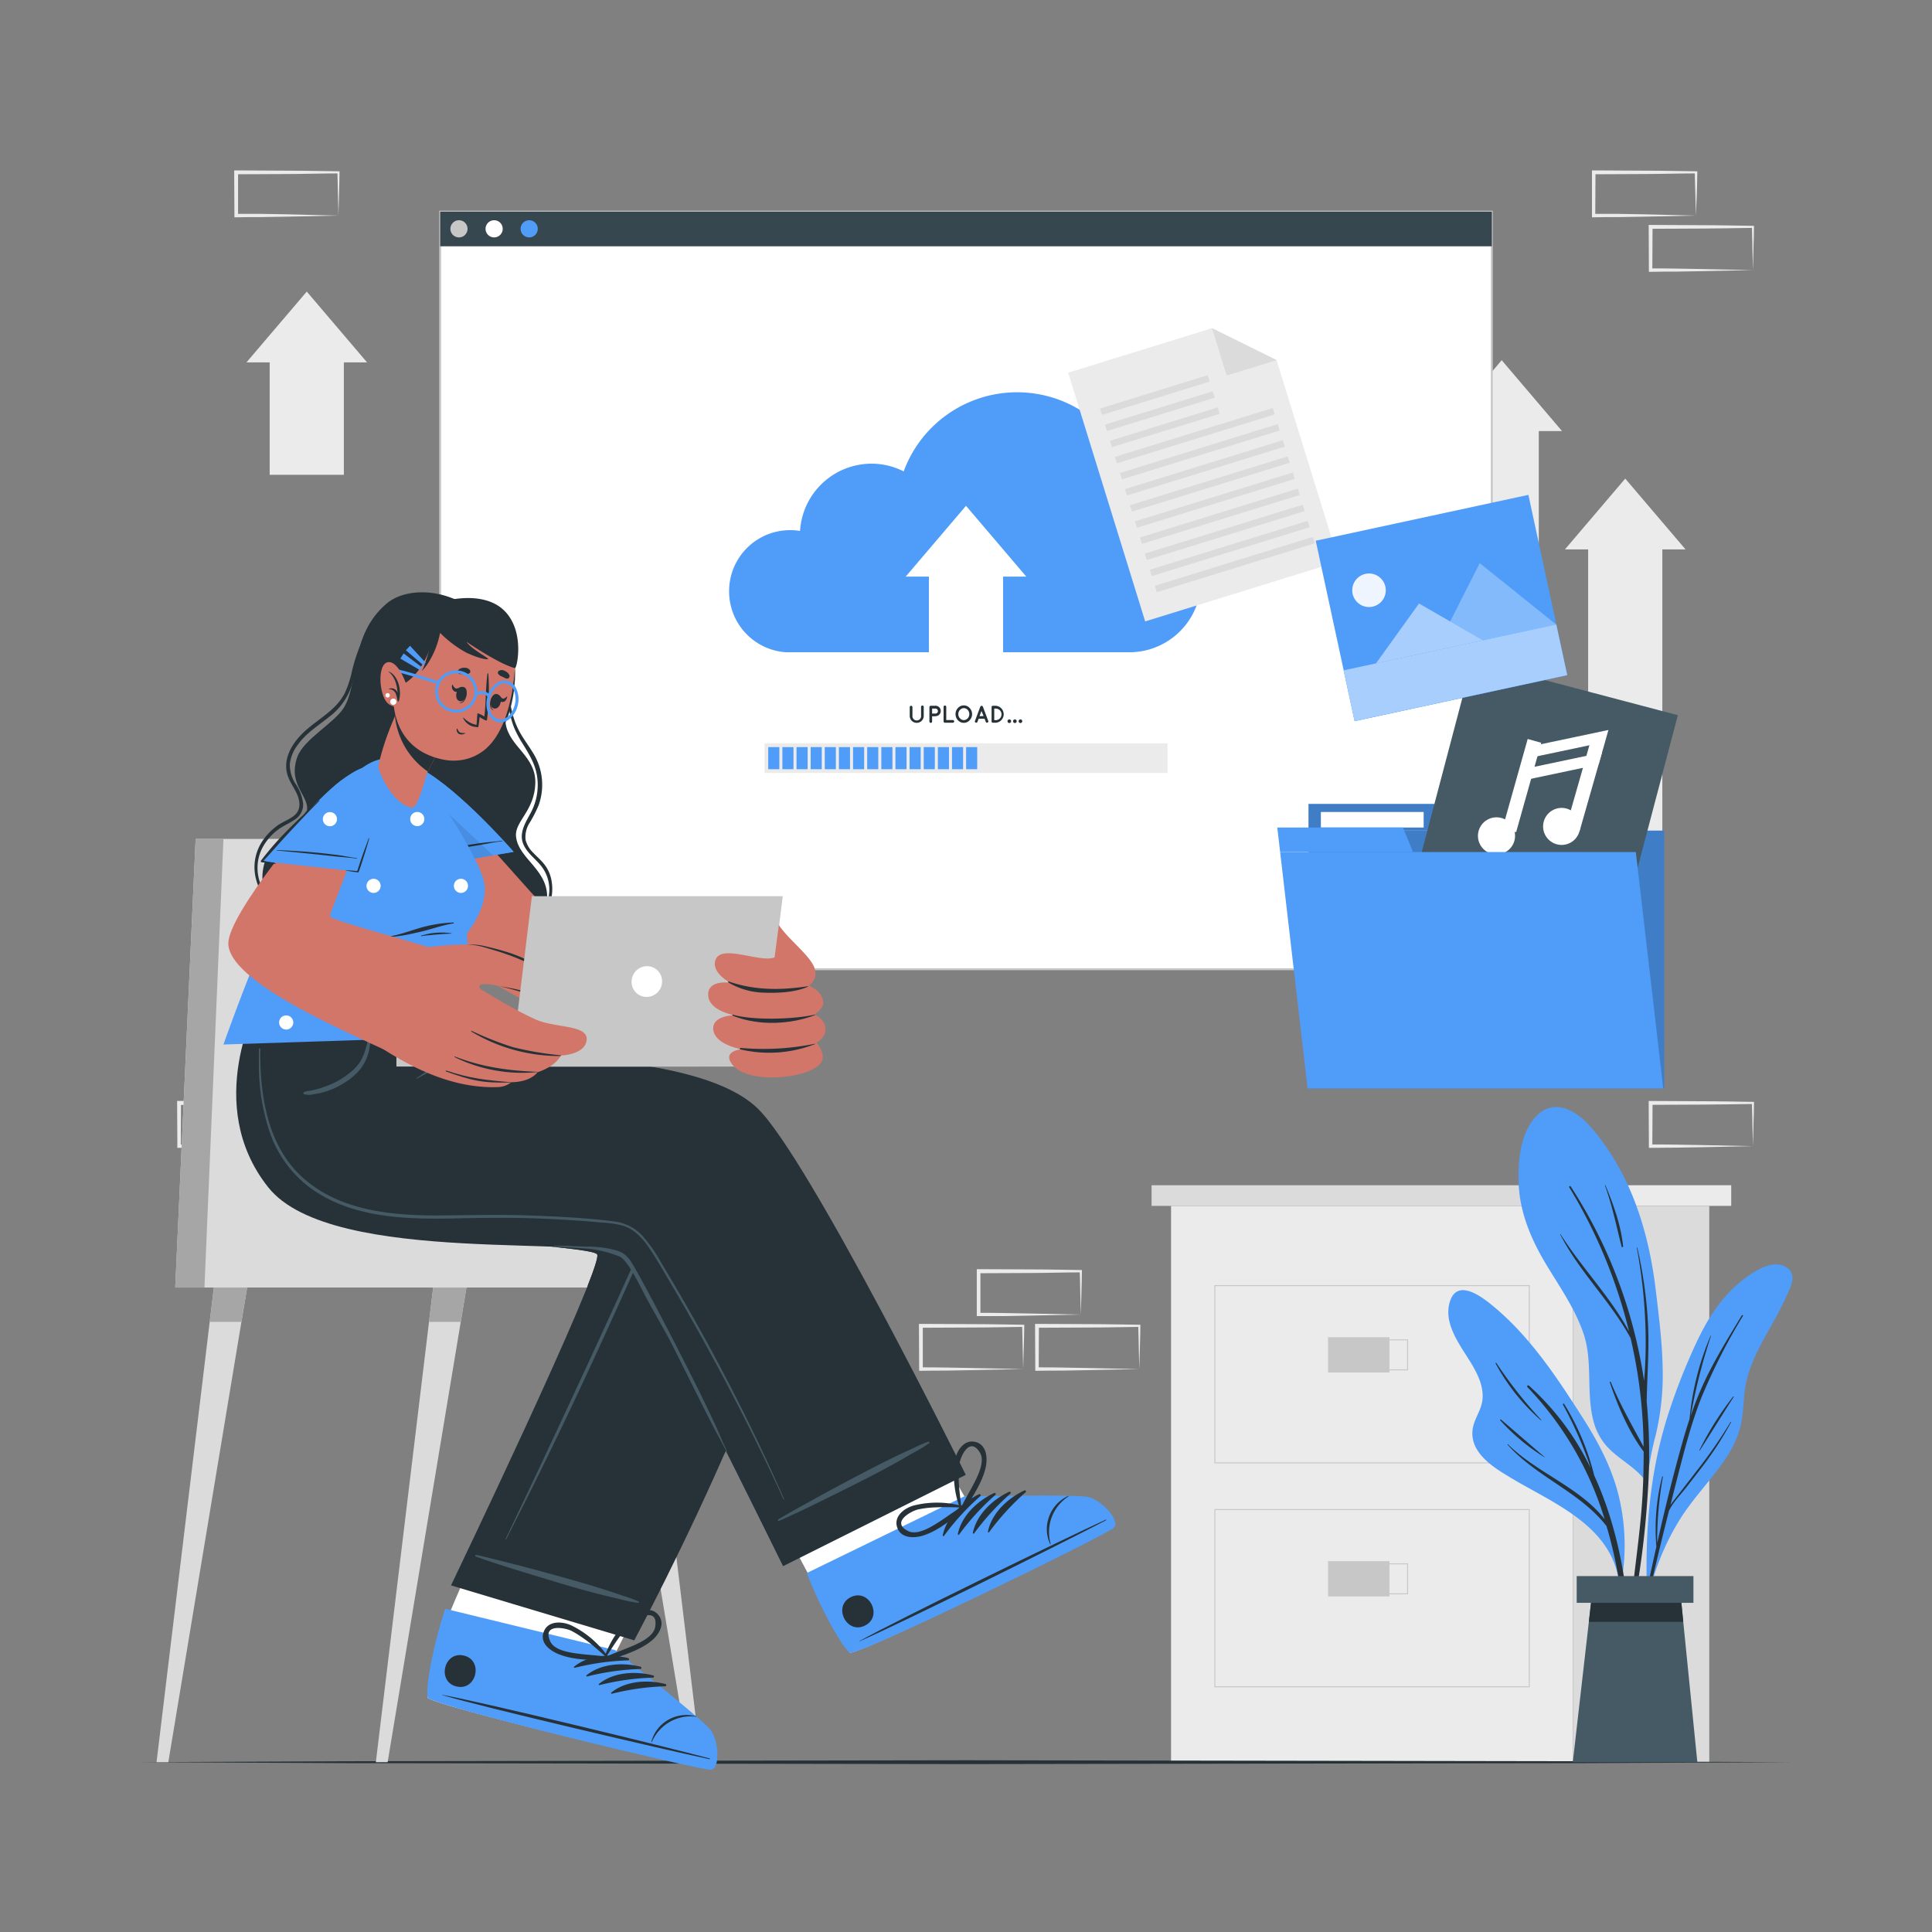 <svg xmlns="http://www.w3.org/2000/svg" viewBox="0 0 500 500"><rect x="0" y="0" width="500" height="500" fill="#808080" stroke="none"/><g id="freepik--background-complete--inject-565"><rect x="411.01" y="138.82" width="19.2" height="79.88" style="fill:#ebebeb"></rect><polygon points="405 142.19 436.22 142.19 420.61 123.86 405 142.19" style="fill:#ebebeb"></polygon><rect x="69.79" y="90.42" width="19.2" height="32.46" style="fill:#ebebeb"></rect><polygon points="63.78 93.79 95 93.79 79.39 75.46 63.78 93.79" style="fill:#ebebeb"></polygon><rect x="379.04" y="108.18" width="19.2" height="32.46" style="fill:#ebebeb"></rect><polygon points="373.03 111.56 404.25 111.56 388.64 93.22 373.03 111.56" style="fill:#ebebeb"></polygon><path d="M87.59,282.51l-13.12.28-6.66.11c-2.23.05-4.47,0-6.7.06h-.44v-.45l-.06-11.19v-.5h.5l13.24.07c4.42,0,8.83.11,13.24.16h.28v.27c0,1.9-.09,3.79-.13,5.66Zm0,0-.14-5.65c0-1.86-.11-3.71-.13-5.54l.27.28c-4.41,0-8.82.15-13.24.16l-13.24.06.5-.5,0,11.19-.45-.44c2.18,0,4.36,0,6.55.05l6.58.11Z" style="fill:#ebebeb"></path><path d="M72.82,296.62l-13.12.28L53,297c-2.23.05-4.47,0-6.7.06H45.9v-.45l-.06-11.19v-.5h.5l13.24.07c4.41,0,8.83.11,13.24.16h.28v.27c0,1.9-.08,3.79-.13,5.66Zm0,0L72.68,291c-.05-1.86-.11-3.71-.13-5.54l.27.28c-4.41.05-8.83.15-13.24.16l-13.24.06.5-.5-.05,11.19-.45-.44c2.18,0,4.36,0,6.55.05l6.58.11Z" style="fill:#ebebeb"></path><path d="M453.66,296.62l-13.13.28-6.66.11c-2.22.05-4.46,0-6.69.06h-.45v-.45l-.05-11.19v-.5h.5l13.24.07c4.41,0,8.83.11,13.24.16h.27v.27c0,1.9-.08,3.79-.13,5.66Zm0,0-.14-5.65c0-1.86-.12-3.71-.13-5.54l.27.28c-4.41.05-8.83.15-13.24.16l-13.24.06.5-.5-.06,11.19-.44-.44c2.18,0,4.36,0,6.54.05l6.58.11Z" style="fill:#ebebeb"></path><path d="M438.89,55.79l-13.13.28-6.66.11c-2.22,0-4.46,0-6.69.06H412v-.45l0-11.19v-.5h.51l13.24.07c4.41,0,8.82.11,13.24.16h.27v.27c0,1.9-.09,3.79-.13,5.66Zm0,0-.14-5.65c-.05-1.86-.12-3.71-.14-5.54l.28.28c-4.42,0-8.83.15-13.24.16l-13.24.06.5-.5-.06,11.19-.44-.44c2.18,0,4.35,0,6.54,0l6.58.11Z" style="fill:#ebebeb"></path><path d="M453.66,69.9l-13.13.28-6.66.11c-2.22,0-4.46,0-6.69.06h-.45V69.9l-.05-11.19v-.5h.5l13.24.07c4.41,0,8.83.11,13.24.16h.27v.27c0,1.9-.08,3.79-.13,5.66Zm0,0-.14-5.65c0-1.86-.12-3.71-.13-5.54l.27.27c-4.41.06-8.83.16-13.24.17l-13.24.06.5-.5-.06,11.19-.44-.44c2.18,0,4.36,0,6.54.05l6.58.11Z" style="fill:#ebebeb"></path><path d="M279.72,340.2l-13.13.28-6.66.12c-2.23,0-4.46,0-6.7,0h-.44v-.45l0-11.18v-.51h.5l13.24.06c4.42,0,8.83.11,13.25.16H280V329c0,1.89-.09,3.78-.13,5.65Zm0,0-.15-5.65c0-1.86-.11-3.7-.13-5.53l.28.27c-4.42,0-8.83.16-13.25.16l-13.24.06.5-.49,0,11.18-.45-.44c2.19,0,4.36,0,6.55.05l6.58.12Z" style="fill:#ebebeb"></path><path d="M294.85,354.31l-13.12.28-6.66.12c-2.23,0-4.47,0-6.7.05h-.44v-.45l-.06-11.19v-.5h.5l13.24.06c4.41,0,8.83.11,13.24.16h.28v.26c0,1.9-.08,3.79-.13,5.66Zm0,0-.14-5.65c0-1.86-.11-3.7-.13-5.54l.27.28c-4.41.05-8.83.16-13.24.16l-13.24.06.5-.5-.05,11.19-.45-.44c2.18,0,4.36,0,6.55.05l6.58.12Z" style="fill:#ebebeb"></path><path d="M264.8,354.31l-13.12.28-6.66.12c-2.23,0-4.46,0-6.7.05h-.44v-.45l-.06-11.19v-.5h.5l13.24.06c4.42,0,8.83.11,13.24.16h.28v.26c0,1.9-.09,3.79-.13,5.66Zm0,0-.14-5.65c0-1.86-.11-3.7-.13-5.54l.27.28c-4.41.05-8.82.16-13.24.16l-13.24.06.5-.5,0,11.19-.45-.44c2.19,0,4.36,0,6.55.05l6.58.12Z" style="fill:#ebebeb"></path><path d="M87.59,55.79l-13.12.28-6.66.11c-2.23,0-4.47,0-6.7.06h-.44v-.45L60.61,44.6v-.5h.5l13.24.07c4.42,0,8.83.11,13.24.16h.28v.27c0,1.9-.09,3.79-.13,5.66Zm0,0-.14-5.65c0-1.86-.11-3.71-.13-5.54l.27.28c-4.41,0-8.82.15-13.24.16l-13.24.06.5-.5,0,11.19-.45-.44c2.18,0,4.36,0,6.55,0l6.58.11Z" style="fill:#ebebeb"></path><rect x="303.07" y="312.09" width="104.03" height="143.97" style="fill:#ebebeb"></rect><rect x="298.03" y="306.74" width="114.11" height="5.34" style="fill:#dbdbdb"></rect><rect x="412.15" y="306.74" width="35.89" height="5.34" style="fill:#ebebeb"></rect><rect x="407.11" y="312.09" width="35.25" height="143.97" style="fill:#dbdbdb"></rect><path d="M395.9,378.71H314.28V332.59H395.9Zm-81.37-.25h81.12V332.84H314.53Z" style="fill:#c7c7c7"></path><rect x="343.7" y="346.07" width="15.89" height="9.13" style="fill:#c7c7c7"></rect><path d="M364.41,354.64H348.27v-8h16.14Zm-15.89-.25h15.64v-7.51H348.52Z" style="fill:#c7c7c7"></path><path d="M395.9,436.67H314.28V390.55H395.9Zm-81.37-.25h81.12V390.8H314.53Z" style="fill:#c7c7c7"></path><rect x="343.7" y="404.03" width="15.89" height="9.13" style="fill:#c7c7c7"></rect><path d="M364.41,412.6H348.27v-8h16.14Zm-15.89-.25h15.64v-7.51H348.52Z" style="fill:#c7c7c7"></path></g><g id="freepik--Floor--inject-565"><polygon points="36.11 456.05 89.58 455.81 143.06 455.72 250 455.55 356.94 455.72 410.42 455.81 463.89 456.05 410.42 456.3 356.94 456.38 250 456.55 143.06 456.38 89.58 456.3 36.11 456.05" style="fill:#263238"></polygon></g><g id="freepik--Window--inject-565"><rect x="113.92" y="54.78" width="272.17" height="196.05" style="fill:#fff"></rect><path d="M386.33,251.09H113.67V54.53H386.33Zm-272.16-.5H385.83V55H114.17Z" style="fill:#c7c7c7"></path><rect x="113.92" y="54.78" width="272.17" height="8.96" style="fill:#37474f"></rect><path d="M121,59.26A2.22,2.22,0,1,1,118.81,57,2.21,2.21,0,0,1,121,59.26Z" style="fill:#c7c7c7"></path><path d="M130.1,59.26A2.22,2.22,0,1,1,127.88,57,2.21,2.21,0,0,1,130.1,59.26Z" style="fill:#fff"></path><path d="M139.17,59.26A2.22,2.22,0,1,1,137,57,2.21,2.21,0,0,1,139.17,59.26Z" style="fill:#4F9CF9"></path><path d="M188.69,153.05a15.79,15.79,0,0,0,14.62,15.75v0h89.44a18.57,18.57,0,0,0,1.74-37A31.28,31.28,0,0,0,233.87,122a18.31,18.31,0,0,0-8.29-2,18.56,18.56,0,0,0-18.53,17.41,15.46,15.46,0,0,0-2.57-.21A15.79,15.79,0,0,0,188.69,153.05Z" style="fill:#4F9CF9"></path><rect x="240.4" y="145.86" width="19.2" height="22.98" style="fill:#fff"></rect><polygon points="234.39 149.23 265.61 149.23 250 130.9 234.39 149.23" style="fill:#fff"></polygon><rect x="197.85" y="192.37" width="104.3" height="7.68" style="fill:#ebebeb"></rect><rect x="198.82" y="193.35" width="2.87" height="5.72" style="fill:#4F9CF9"></rect><rect x="202.48" y="193.35" width="2.87" height="5.72" style="fill:#4F9CF9"></rect><rect x="206.14" y="193.35" width="2.87" height="5.72" style="fill:#4F9CF9"></rect><rect x="209.8" y="193.35" width="2.87" height="5.72" style="fill:#4F9CF9"></rect><rect x="213.45" y="193.35" width="2.87" height="5.72" style="fill:#4F9CF9"></rect><rect x="217.11" y="193.35" width="2.87" height="5.72" style="fill:#4F9CF9"></rect><rect x="220.77" y="193.35" width="2.87" height="5.72" style="fill:#4F9CF9"></rect><rect x="224.43" y="193.35" width="2.87" height="5.72" style="fill:#4F9CF9"></rect><rect x="228.09" y="193.35" width="2.87" height="5.72" style="fill:#4F9CF9"></rect><rect x="231.74" y="193.35" width="2.87" height="5.72" style="fill:#4F9CF9"></rect><rect x="235.4" y="193.35" width="2.87" height="5.72" style="fill:#4F9CF9"></rect><rect x="239.06" y="193.35" width="2.87" height="5.72" style="fill:#4F9CF9"></rect><rect x="242.72" y="193.35" width="2.87" height="5.72" style="fill:#4F9CF9"></rect><rect x="246.38" y="193.35" width="2.87" height="5.72" style="fill:#4F9CF9"></rect><rect x="250.03" y="193.35" width="2.87" height="5.72" style="fill:#4F9CF9"></rect><path d="M237.25,187.07a1.8,1.8,0,0,1-1.81-1.81V183a.34.34,0,0,1,.34-.35.36.36,0,0,1,.36.35v2.23a1.12,1.12,0,1,0,2.23,0V183a.35.35,0,1,1,.69,0v2.23A1.8,1.8,0,0,1,237.25,187.07Z" style="fill:#263238"></path><path d="M242,185.37h-.77v1.36a.35.35,0,0,1-.7,0V183a.35.35,0,0,1,.35-.35H242a1.35,1.35,0,1,1,0,2.69Zm-.77-.7H242a.65.65,0,1,0,0-1.29h-.77Z" style="fill:#263238"></path><path d="M244.2,186.73V183a.35.35,0,1,1,.69,0v3.35h1.7a.35.35,0,0,1,.35.35.35.35,0,0,1-.35.34h-2.05A.34.34,0,0,1,244.2,186.73Z" style="fill:#263238"></path><path d="M250.94,183.23a2.28,2.28,0,0,1,.64,1.58,2.31,2.31,0,0,1-.64,1.59,2,2,0,0,1-1.5.67,2.09,2.09,0,0,1-1.53-.67,2.29,2.29,0,0,1-.62-1.59,2.26,2.26,0,0,1,.62-1.58,2.05,2.05,0,0,1,1.53-.67A2,2,0,0,1,250.94,183.23Zm-.08,1.58a1.64,1.64,0,0,0-.42-1.09,1.35,1.35,0,0,0-1-.45,1.33,1.33,0,0,0-1,.45,1.55,1.55,0,0,0-.43,1.09,1.52,1.52,0,0,0,.43,1.09,1.34,1.34,0,0,0,1,.46,1.36,1.36,0,0,0,1-.46A1.6,1.6,0,0,0,250.86,184.81Z" style="fill:#263238"></path><path d="M254.8,186h-1.52l-.31.81a.35.35,0,0,1-.32.22l-.12,0a.35.35,0,0,1-.21-.45l1.38-3.69a.35.35,0,0,1,.34-.22.34.34,0,0,1,.33.22l1.39,3.69a.36.36,0,0,1-.21.45l-.12,0a.33.33,0,0,1-.32-.22Zm-.25-.69L254,184l-.51,1.35Z" style="fill:#263238"></path><path d="M256.62,186.73V183a.34.34,0,0,1,.34-.35h.74a2.2,2.2,0,0,1,0,4.39H257A.34.34,0,0,1,256.62,186.73Zm.69-.35h.39a1.5,1.5,0,0,0,1.49-1.51,1.49,1.49,0,0,0-1.49-1.49h-.39Z" style="fill:#263238"></path><path d="M261.2,186.18a.47.47,0,1,1-.46.47A.47.47,0,0,1,261.2,186.18Z" style="fill:#263238"></path><path d="M262.65,186.18a.47.47,0,1,1,0,.94.47.47,0,1,1,0-.94Z" style="fill:#263238"></path><path d="M264.09,186.18a.47.47,0,1,1,0,.94.47.47,0,0,1,0-.94Z" style="fill:#263238"></path></g><g id="freepik--Files--inject-565"><rect x="338.64" y="214.96" width="92.05" height="66.73" style="fill:#4F9CF9"></rect><polygon points="371.17 208.05 338.64 208.05 338.64 214.96 373.03 214.96 371.17 208.05" style="fill:#4F9CF9"></polygon><g style="opacity:0.2"><rect x="338.64" y="214.96" width="92.05" height="66.73"></rect><polygon points="371.17 208.05 338.64 208.05 338.64 214.96 373.03 214.96 371.17 208.05"></polygon></g><rect x="341.84" y="210.14" width="26.6" height="4.02" style="fill:#fff"></rect><rect x="373.08" y="177.19" width="55.07" height="55.07" transform="translate(700.68 -130.49) rotate(104.77)" style="fill:#455a64"></rect><path d="M391.91,217.64a4.8,4.8,0,1,1-3.29-5.93A4.79,4.79,0,0,1,391.91,217.64Z" style="fill:#fff"></path><rect x="391.65" y="193.44" width="3.66" height="24.1" transform="matrix(0.96, 0.27, -0.27, 0.96, 71.61, -100.2)" style="fill:#fff"></rect><path d="M408.75,215.19a4.79,4.79,0,1,1-3.29-5.92A4.8,4.8,0,0,1,408.75,215.19Z" style="fill:#fff"></path><rect x="408.48" y="191" width="3.66" height="24.1" transform="translate(71.57 -104.9) rotate(15.94)" style="fill:#fff"></rect><polygon points="415.38 192.02 394.14 196.5 395.03 193.4 416.26 188.92 415.38 192.02" style="fill:#fff"></polygon><polygon points="413.71 197.86 392.48 202.34 393.36 199.24 414.59 194.76 413.71 197.86" style="fill:#fff"></polygon><polygon points="430.45 281.69 338.4 281.69 331.3 220.5 423.35 220.5 430.45 281.69" style="fill:#4F9CF9"></polygon><polygon points="363.09 214.16 330.56 214.16 331.3 220.5 365.69 220.5 363.09 214.16" style="fill:#4F9CF9"></polygon><polygon points="346.5 145.3 296.37 160.82 276.44 96.46 313.67 84.93 330.38 93.2 346.5 145.3" style="fill:#ebebeb"></polygon><polygon points="313.67 84.93 330.38 93.2 317.46 97.19 313.67 84.93" style="fill:#dbdbdb"></polygon><rect x="284.28" y="101.39" width="29.18" height="1.73" transform="translate(614.61 111.54) rotate(162.8)" style="fill:#dbdbdb"></rect><rect x="285.57" y="105.56" width="29.18" height="1.73" transform="translate(618.37 119.31) rotate(162.8)" style="fill:#dbdbdb"></rect><rect x="286.86" y="109.73" width="29.18" height="1.73" transform="translate(622.13 127.09) rotate(162.8)" style="fill:#dbdbdb"></rect><rect x="287.85" y="111.9" width="42.76" height="1.73" transform="translate(637.97 129.02) rotate(162.8)" style="fill:#dbdbdb"></rect><rect x="289.14" y="116.07" width="42.76" height="1.73" transform="translate(641.73 136.79) rotate(162.8)" style="fill:#dbdbdb"></rect><rect x="290.43" y="120.24" width="42.76" height="1.73" transform="translate(645.49 144.57) rotate(162.8)" style="fill:#dbdbdb"></rect><rect x="291.72" y="124.41" width="42.76" height="1.73" transform="translate(649.25 152.34) rotate(162.8)" style="fill:#dbdbdb"></rect><rect x="293.01" y="128.58" width="42.76" height="1.73" transform="translate(653.01 160.12) rotate(162.8)" style="fill:#dbdbdb"></rect><rect x="294.31" y="132.75" width="42.76" height="1.73" transform="translate(656.77 167.89) rotate(162.8)" style="fill:#dbdbdb"></rect><rect x="295.6" y="136.92" width="42.76" height="1.73" transform="translate(660.52 175.66) rotate(162.8)" style="fill:#dbdbdb"></rect><rect x="296.89" y="141.1" width="42.76" height="1.73" transform="translate(664.28 183.44) rotate(162.8)" style="fill:#dbdbdb"></rect><rect x="298.18" y="145.27" width="42.76" height="1.73" transform="translate(668.04 191.21) rotate(162.8)" style="fill:#dbdbdb"></rect><rect x="349.15" y="129.2" width="47.76" height="56.3" transform="translate(448.17 -240.48) rotate(77.82)" style="fill:#4F9CF9"></rect><polygon points="371.47 168.39 402.76 161.64 382.95 145.74 371.47 168.39" style="fill:#4F9CF9"></polygon><g style="opacity:0.3"><polygon points="371.47 168.39 402.76 161.64 382.95 145.74 371.47 168.39" style="fill:#fff"></polygon></g><polygon points="356.07 171.73 383.82 165.74 367.24 156.18 356.07 171.73" style="fill:#4F9CF9"></polygon><g style="opacity:0.5"><polygon points="356.07 171.73 383.82 165.74 367.24 156.18 356.07 171.73" style="fill:#fff"></polygon></g><rect x="348.5" y="167.43" width="56.3" height="13.42" transform="translate(-28.25 83.35) rotate(-12.18)" style="fill:#4F9CF9"></rect><g style="opacity:0.5"><rect x="348.5" y="167.43" width="56.3" height="13.42" transform="translate(-28.25 83.35) rotate(-12.18)" style="fill:#fff"></rect></g><path d="M354.37,157.1a4.34,4.34,0,1,0-4.05-2.61A4.34,4.34,0,0,0,354.37,157.1Z" style="fill:#fff;opacity:0.9"></path></g><g id="freepik--Character--inject-565"><polygon points="156.69 325.34 159.48 342.1 178.41 456.05 181.46 456.05 167.69 342.1 165.66 325.34 156.69 325.34" style="fill:#dbdbdb"></polygon><polygon points="165.66 325.34 156.69 325.34 159.48 342.1 167.69 342.1 165.66 325.34" style="fill:#a6a6a6"></polygon><polygon points="97.27 456.05 100.32 456.05 119.24 342.1 122.03 325.34 113.06 325.34 111.03 342.1 97.27 456.05" style="fill:#dbdbdb"></polygon><polygon points="113.06 325.34 111.03 342.1 119.24 342.1 122.03 325.34 113.06 325.34" style="fill:#a6a6a6"></polygon><polygon points="40.51 456.05 43.56 456.05 62.48 342.1 65.28 325.34 56.3 325.34 54.27 342.1 40.51 456.05" style="fill:#dbdbdb"></polygon><polygon points="54.27 342.1 62.48 342.1 65.28 325.34 56.3 325.34 54.27 342.1" style="fill:#a6a6a6"></polygon><polygon points="45.35 333.21 184 333.21 184 318.6 132.1 318.6 114.65 217.11 50.63 217.11 45.35 333.21" style="fill:#dbdbdb"></polygon><polygon points="45.35 333.21 52.91 333.21 57.83 217.11 50.63 217.11 45.35 333.21" style="fill:#a6a6a6"></polygon><path d="M183.69,457.71c-2.51.24-70.8-16.1-72.95-18.32-.26-.24,1.09-6.45,3.07-14.91l0-.17C115.08,419,135,375.56,135,375.56L179.28,388,159.13,428.2s8.32,6,15.46,11.74c0,0,0,0,0,0,4.41,3.51,8.21,6.66,9,7.69C185.71,450.32,186.19,457.5,183.69,457.71Z" style="fill:#d3766a"></path><path d="M183.68,457.71c-2.5.24-70.79-16.1-72.94-18.31-.26-.26,1.09-6.45,3.07-14.92l0-.16c.45-2,3.52-9.3,7.18-17.65,7.28,2,33.39,9.05,42.88,12l-4.78,9.54s8.33,6,15.47,11.75a0,0,0,0,1,0,0c4.4,3.51,8.21,6.67,9,7.68C185.71,450.33,186.19,457.5,183.68,457.71Z" style="fill:#fff"></path><path d="M183.91,458c-2.58.22-70.92-16.31-73.12-18.58-.84-.86.68-11.65,4.43-23.07l44,10.71s22.49,17.83,24.64,20.59S186.49,457.82,183.91,458Z" style="fill:#4F9CF9"></path><path d="M183.59,455.07C172.2,452,126,440.78,114.5,438.63c-.09,0-.11.05,0,.07C125.7,442,172,452.83,183.55,455.26,183.79,455.31,183.83,455.13,183.59,455.07Z" style="fill:#263238"></path><path d="M180.1,444.17a9.46,9.46,0,0,0-7.53,1.14,9.15,9.15,0,0,0-4,5.49c0,.07.11.1.14,0a10.93,10.93,0,0,1,11.39-6.53A.07.07,0,1,0,180.1,444.17Z" style="fill:#263238"></path><path d="M162.58,429.11c-4.57-1.17-10.28-.84-14,2.23-.15.11,0,.32.18.28a65.37,65.37,0,0,1,13.79-1.92A.3.3,0,0,0,162.58,429.11Z" style="fill:#263238"></path><path d="M165.79,431.35c-4.57-1.17-10.28-.84-14,2.22-.14.12,0,.32.18.29a64.83,64.83,0,0,1,13.8-1.93A.3.3,0,0,0,165.79,431.35Z" style="fill:#263238"></path><path d="M169,433.59c-4.57-1.18-10.28-.84-14,2.22-.15.12,0,.32.18.28a65.37,65.37,0,0,1,13.79-1.92A.29.29,0,0,0,169,433.59Z" style="fill:#263238"></path><path d="M172.2,435.82c-4.57-1.17-10.28-.84-14,2.22-.14.12,0,.33.18.29a64.82,64.82,0,0,1,13.8-1.92A.3.3,0,0,0,172.2,435.82Z" style="fill:#263238"></path><path d="M120.05,428.46c-5.15-1.23-7.07,6.77-1.91,8S125.21,429.69,120.05,428.46Z" style="fill:#263238"></path><path d="M170.49,418.08c-1.85-2.49-5.23-1.31-7.14.34a24.82,24.82,0,0,0-7,10.72c0,.09,0,.15.12.16a.57.57,0,0,0,.73.57c3.81-1.47,8.07-2.57,11.31-5.16C170.4,423.2,172.25,420.43,170.49,418.08Zm-8,8.38c-1.85.77-3.74,1.44-5.57,2.28,1.38-2.09,2.65-4.22,4.23-6.17a28.12,28.12,0,0,1,2.42-2.69c1.37-1.27,6.79-4,6,1.08C169.22,423.77,164.72,425.55,162.51,426.46Z" style="fill:#263238"></path><path d="M144.54,428.08c3.85,1.58,8.24,1.44,12.31,1.78a.57.57,0,0,0,.54-.75c.07,0,.12-.11.06-.19a24.73,24.73,0,0,0-9.72-8.33c-2.3-1-5.88-1.22-7,1.68S142.3,427.16,144.54,428.08Zm-2.13-3.28c-2.16-4.68,3.82-3.57,5.49-2.73A27.12,27.12,0,0,1,151,424c2.06,1.42,3.88,3.12,5.79,4.73-2-.29-4-.4-6-.62C148.4,427.82,143.59,427.38,142.41,424.8Z" style="fill:#263238"></path><path d="M164.14,424.52,116.72,410.3s39.09-81.45,37.85-85.59c-.82-2.77-59.42-3-76.59-18.38C60.2,290.36,74,259,74,259l49.27-.25s-.85,10.28,1,11.88c1.24,1.07,68.6,7,81.5,31.76C217.55,324.88,164.14,424.52,164.14,424.52Z" style="fill:#263238"></path><path d="M154.58,324.7c.21.7-.74,3.63-2.48,8l35.41,43.5c12.63-28.78,24.5-62,18.34-73.81-12.91-24.76-80.26-30.69-81.51-31.76-1.87-1.6-1-11.88-1-11.88L92,258.92l52,63.84C150.27,323.44,154.36,324,154.58,324.7Z" style="fill:#263238"></path><path d="M165.32,414.49a30,30,0,0,0-3.87-1.44c-1.37-.46-2.73-.93-4.11-1.38-2.7-.87-5.42-1.7-8.16-2.47-5.5-1.56-11-3.09-16.56-4.5-2.9-.73-9.09-2.33-9.47-2.27-.19,0-.23.33-.07.39,5.36,1.92,10.81,3.56,16.25,5.22s10.87,3.3,16.38,4.69c1.53.38,3.06.72,4.59,1.09a33.61,33.61,0,0,0,4.88,1C165.33,414.88,165.49,414.58,165.32,414.49Z" style="fill:#455a64"></path><path d="M76.69,268.4c.15-1.65.33-3.29.52-4.93,0-.19.32-.19.3,0-.66,6.67-1.33,13.49-.1,20.13a28.58,28.58,0,0,0,8.8,15.94c9.77,9.12,23.44,11.8,36.17,14,7.3,1.24,14.63,2.19,22,2.92,3.6.35,7.22.64,10.83.86s7.18.26,10.76.46c1.13.06,2.15.58,2,1.88a9.4,9.4,0,0,1-.86,2.26c-.38.87-.77,1.74-1.16,2.61q-2.14,4.88-4.33,9.75-4.5,10-9.13,20-9.18,19.82-19.06,39.3-1.22,2.42-2.45,4.83c0,.1-.21,0-.16-.1q9.44-19.73,18.63-39.57,4.56-9.84,9.09-19.71,2.25-4.93,4.48-9.88l2.22-4.95,1.11-2.47c.3-.69,1.42-2.34.65-3-.51-.43-1.58-.28-2.2-.3l-2.86-.09c-1.81-.06-3.62-.13-5.43-.22q-5.49-.28-11-.76-10.74-.93-21.4-2.67c-12.65-2-26.41-4.33-36.54-12.82a30.46,30.46,0,0,1-9.72-14.17C75.91,281.47,76.1,274.82,76.69,268.4Z" style="fill:#455a64"></path><path d="M287.87,395.28c-1.78,1.79-64.8,32.75-67.87,32.41-.36,0-3.28-5.66-7.15-13.44l-.08-.16c-2.47-4.92-24.89-46.32-24.89-46.32l39.21-19.85,23,40.29s10.26-.67,19.4-.81h0c5.63-.1,10.57-.1,11.84.18C284.71,388.3,289.66,393.52,287.87,395.28Z" style="fill:#d3766a"></path><path d="M287.87,395.28c-1.78,1.78-64.8,32.75-67.88,32.41-.35,0-3.27-5.66-7.14-13.44l-.08-.15-.53-1q-.18-.37-.39-.75l-.59-1.11c-1.71-3.23-4.51-8.47-7.6-14.21l40-20.15,6.49,11.37s10.26-.66,19.4-.82h0c5.63-.1,10.58-.1,11.84.18C284.71,388.3,289.66,393.52,287.87,395.28Z" style="fill:#fff"></path><path d="M288.25,395.39c-1.85,1.82-65,32.67-68.18,32.32-1.19-.12-6.9-9.4-11.29-20.6l40.75-19.84s28.69-.6,32.11.15S290.09,393.58,288.25,395.39Z" style="fill:#4F9CF9"></path><path d="M286.11,393.31c-10.72,4.91-53.48,25.73-63.7,31.4-.08,0-.06.1,0,.06,10.73-4.63,53.32-25.8,63.75-31.29C286.41,393.36,286.33,393.2,286.11,393.31Z" style="fill:#263238"></path><path d="M276.47,387.14a9.43,9.43,0,0,0-5.08,5.68,9.18,9.18,0,0,0,.4,6.81c0,.06.15,0,.12-.07a11,11,0,0,1,4.62-12.29C276.61,387.22,276.55,387.1,276.47,387.14Z" style="fill:#263238"></path><path d="M253.37,386.71c-4.26,2-8.45,5.91-9.39,10.66,0,.19.23.24.32.11a65,65,0,0,1,9.4-10.28A.3.3,0,0,0,253.37,386.71Z" style="fill:#263238"></path><path d="M257.27,386.39c-4.27,2-8.45,5.91-9.39,10.66,0,.19.22.23.32.11a64.51,64.51,0,0,1,9.4-10.28A.3.3,0,0,0,257.27,386.39Z" style="fill:#263238"></path><path d="M261.16,386.07c-4.26,2-8.45,5.91-9.39,10.66,0,.18.23.23.32.11a65,65,0,0,1,9.4-10.28A.3.3,0,0,0,261.16,386.07Z" style="fill:#263238"></path><path d="M265.06,385.75c-4.27,2-8.45,5.9-9.39,10.66,0,.18.22.23.32.1a65.38,65.38,0,0,1,9.4-10.28A.29.29,0,0,0,265.06,385.75Z" style="fill:#263238"></path><path d="M220.2,413.33c-4.75,2.34-1.13,9.72,3.63,7.38S225,411,220.2,413.33Z" style="fill:#263238"></path><path d="M252.43,373.17c-3-.73-4.87,2.32-5.29,4.82a24.85,24.85,0,0,0,1.44,12.72.12.12,0,0,0,.19.05.58.58,0,0,0,.93,0c2-3.56,4.58-7.12,5.43-11.18C255.62,377.17,255.28,373.86,252.43,373.17Zm-.8,11.55c-.94,1.77-2,3.49-2.84,5.3-.27-2.48-.65-4.94-.68-7.45a25.59,25.59,0,0,1,.16-3.61c.23-1.85,2.66-7.43,5.34-3C255.08,378.37,252.75,382.6,251.63,384.72Z" style="fill:#263238"></path><path d="M238.82,397.42c4-1.23,7.26-4.14,10.61-6.48a.57.57,0,0,0-.06-.92c0-.08,0-.16-.07-.19a24.8,24.8,0,0,0-12.8-.21c-2.44.66-5.31,2.8-4.29,5.73C233.17,398.12,236.5,398.14,238.82,397.42Zm-3.74-1.16c-4.64-2.24.67-5.19,2.49-5.61a25.48,25.48,0,0,1,3.58-.5,71.8,71.8,0,0,1,7.48,0c-1.72,1-3.33,2.22-5,3.33C241.63,394.76,237.64,397.49,235.08,396.26Z" style="fill:#263238"></path><path d="M249.94,381.69l-47.28,23.63s-36.9-75-40.95-79.86C156.31,319,86,328.11,69.44,307.3,52.29,285.78,67,259.05,67,259.05l53.5,0s.16,5.94-2.92,14.62c0,0,61.18-3.64,78.5,13.19C209.36,299.73,249.94,381.69,249.94,381.69Z" style="fill:#263238"></path><path d="M107.81,279a91.41,91.41,0,0,1,8.52-5.2,35.06,35.06,0,0,1,6.44-2.61c1.56-.38,2.25-.49.78.2l-3.93,1.87.83,0,3.15-.12c2.06-.05,4.12,0,6.18-.05,4.17,0,8.31.37,12.47.58.11,0,.11.18,0,.17-4.16-.13-8.33.09-12.49.07-2.06,0-4.12,0-6.18.09l-3,.05a24.28,24.28,0,0,1-2.56,0l-1.15.54c-3,1.43-6,2.91-9,4.56C107.82,279.2,107.73,279.09,107.81,279Z" style="fill:#455a64"></path><path d="M121.76,257c-.55,2.53-1,5.07-1.65,7.58-.29,1.14-.57,2.31-1,3.43-.34,1-.85,2-1.92,2.27-1.24.29-1.63-.77-1.56-1.8a33.19,33.19,0,0,1,.52-3.44c.21-1.31.43-2.62.63-3.93.09-.66.19-1.31.28-2,0-.16.1-1.42.18-1.78,0,0,0,.06.07.05h0a.09.09,0,0,0,.08-.06c0-.1,0-.12-.07-.19a.09.09,0,0,0-.11,0c-.24.14-.24.46-.31.7-.18.64-.37,1.28-.53,1.93q-.47,1.81-.87,3.63c-.26,1.22-.52,2.43-.77,3.65a5.51,5.51,0,0,0-.15,2.79,2.12,2.12,0,0,0,2,1.54l-.13.24c-.1.25-.17.52-.25.78a7.15,7.15,0,0,0-.23.79,2.44,2.44,0,0,0-.06.39c0,.14,0,.28,0,.43s.29.35.39.13a3.13,3.13,0,0,1,.22-.36,2,2,0,0,0,.17-.43c.07-.25.14-.5.19-.76s.13-.51.17-.77,0-.31,0-.46a2.94,2.94,0,0,0,1.42-.6,4.81,4.81,0,0,0,1.42-2.34c.34-1.05.6-2.14.86-3.22a47.57,47.57,0,0,0,1.32-8.12C122.23,256.81,121.82,256.71,121.76,257Z" style="fill:#455a64"></path><path d="M96,264.2c-.19,1.25-.29,2.51-.53,3.75s-.53,2.43-.89,3.62a12.73,12.73,0,0,1-1.42,3.28,11.82,11.82,0,0,1-2.34,2.55A21.1,21.1,0,0,1,85,280.88a28.51,28.51,0,0,1-3.24,1.06c-.57.15-1.15.27-1.73.37a3.73,3.73,0,0,0-1.4.37.29.29,0,0,0,0,.49,5.13,5.13,0,0,0,2.61,0,19.9,19.9,0,0,0,2.76-.58,20.3,20.3,0,0,0,5.18-2.39,16.74,16.74,0,0,0,4.26-3.74,12.43,12.43,0,0,0,2.18-5.22,25.46,25.46,0,0,0,.53-7A.12.12,0,0,0,96,264.2Z" style="fill:#455a64"></path><path d="M240.34,373.09a28.86,28.86,0,0,0-3.8,1.61c-1.31.6-2.63,1.2-3.93,1.82-2.56,1.23-5.11,2.49-7.63,3.8-5.07,2.65-10.13,5.33-15.13,8.11-2.61,1.45-8.21,4.54-8.45,4.84s.07.4.23.33c5.21-2.28,10.29-4.82,15.39-7.35s10.17-5.07,15.13-7.84c1.37-.77,2.72-1.58,4.09-2.36a35.06,35.06,0,0,0,4.26-2.59C240.62,373.36,240.53,373,240.34,373.09Z" style="fill:#455a64"></path><path d="M67,271.49a.18.18,0,0,1,.36,0c-.1,11.62,1.69,24.61,10.63,32.94,9.81,9.14,23.95,10.23,36.68,10.12,7.31-.06,14.61-.25,21.91,0s14.76.59,22.05,1.52a12,12,0,0,1,7.48,3.58,38.68,38.68,0,0,1,5,7.13q5.52,9.14,10.68,18.47,10.28,18.56,19,37.9,1.08,2.4,2.15,4.81c0,.1-.11.19-.16.08q-8.88-19.4-19.11-38.13-5.08-9.37-10.54-18.55c-1.7-2.88-3.35-5.82-5.26-8.57-1.68-2.43-3.78-4.72-6.69-5.6a27,27,0,0,0-5.44-.79c-1.87-.17-3.74-.33-5.61-.46q-5.46-.4-10.94-.6c-7.36-.27-14.72-.18-22.09,0-12.79.23-26.76-.21-37.37-8.35a30.15,30.15,0,0,1-9.85-13.76A54.14,54.14,0,0,1,67,275.88C67,274.42,67,273,67,271.49Z" style="fill:#455a64"></path><path d="M143.6,322.38c2.61,0,5.22.15,7.82.24a30.53,30.53,0,0,1,6.48.58c2,.49,3.54.73,5.16,2.94,2,2.76,13,24,17.61,33.37,1.28,2.61,2.55,5.22,3.79,7.84s2.41,5.49,3.68,8.2a.09.09,0,0,1-.15.08c-1.13-2.26-2.38-4.47-3.55-6.72s-2.3-4.52-3.44-6.79q-3.42-6.87-6.87-13.73c-2.29-4.54-5.06-9-7.38-13.47-1.94-3.8-4.6-9-6.45-9.75a30.68,30.68,0,0,0-8.08-2c-2.88-.2-5.75-.38-8.63-.63A.1.1,0,1,1,143.6,322.38Z" style="fill:#455a64"></path><path d="M100,156.25c-9.65,8.27-7,20.34-11,26.88-2.46,4-10.49,8.23-12.08,12.84-2.63,7.58,3.8,10.3,2.36,14.42-2,5.83-9.85,5.38-11.25,14.92s9.09,19.7,34,22.45,38.62-6.37,39.51-14.47-7.4-10.8-8-16.84c-.36-3.87,4.76-6.56,5-13.67s-6.68-9.43-7.67-15.47,2.21-20.72-6.67-28.21S104.71,152.16,100,156.25Z" style="fill:#263238"></path><path d="M101.07,156.46a20.65,20.65,0,0,0-6.41,7.39,45.08,45.08,0,0,0-3.56,9.8,26.77,26.77,0,0,1-1.94,5.87,15.13,15.13,0,0,1-3.34,4.13c-2.7,2.44-5.92,4.29-8.34,7s-4.08,6.07-3.16,9.61c.5,1.92,1.76,3.49,2.55,5.28s1,3.82-.41,5.23c-1.25,1.21-3,1.76-4.47,2.75a15.84,15.84,0,0,0-3.64,3.53,12.18,12.18,0,0,0-2.29,9.58c1.47,7.76,8.74,12.17,15.46,15,.93.38,1.87.76,2.82,1.13.14.06.27-.15.12-.21-6.74-3-14.57-6.56-17.15-14.1a11.34,11.34,0,0,1,1.16-10A14.43,14.43,0,0,1,72,214.68c1.35-1,2.92-1.61,4.3-2.57A4.59,4.59,0,0,0,78.45,208a11.37,11.37,0,0,0-1.86-5A9.22,9.22,0,0,1,75,197.84a9.94,9.94,0,0,1,2-5c2.09-3,5.2-4.92,8-7.17a16.74,16.74,0,0,0,6.07-8.39c.52-1.78.84-3.61,1.28-5.4A49.13,49.13,0,0,1,93.82,167a23.47,23.47,0,0,1,5.27-8.68,12.78,12.78,0,0,1,2.06-1.69C101.23,156.54,101.15,156.41,101.07,156.46Z" style="fill:#263238"></path><path d="M142.62,227.35a9.31,9.31,0,0,0-1.73-3.63c-.86-1.1-1.91-2-2.87-3a7.16,7.16,0,0,1-2-3.36,6.74,6.74,0,0,1,1.1-4.5,34.83,34.83,0,0,0,2.23-4.34,15.59,15.59,0,0,0-1.56-13.92c-.85-1.39-1.81-2.71-2.67-4.1a20.38,20.38,0,0,1-2.21-4.84c-1.12-3.75-1.36-7.71-2.28-11.51a59.11,59.11,0,0,0-4-11.31c0-.09-.17,0-.13.08A51.3,51.3,0,0,1,130,173.1c.79,3.33,1.1,6.73,1.69,10.1a24.81,24.81,0,0,0,1.26,4.86,26.89,26.89,0,0,0,2.16,4.16c1.69,2.75,3.43,5.46,3.89,8.72a15.24,15.24,0,0,1-1.6,9.33c-1.31,2.48-3.15,5.21-2,8.11,1,2.46,3.31,3.93,4.86,6a9.83,9.83,0,0,1,1.69,7.88c-1.34,7-8.34,10.44-14.88,10.79a.16.16,0,0,0,0,.32c5.7-.07,11.89-2.57,14.56-7.9A12,12,0,0,0,142.62,227.35Z" style="fill:#263238"></path><path d="M104.19,206.66c2.38,9.79,18,44,23.5,47.71,6.41,4.29,40.36,21.45,46.77,19.38,2.21-.72,11.7-24.41,7.44-26.25-13-5.64-37.52-9.89-41-12.91-2.29-2-16.14-18.18-28.84-31.78C107.28,197.67,102.66,200.34,104.19,206.66Z" style="fill:#d3766a"></path><path d="M102.38,206.06c1.2,6.35,6.71,18.4,6.71,18.4l23.84-4s-13.73-15.83-23.77-21.38C105.13,196.88,101.17,199.63,102.38,206.06Z" style="fill:#4F9CF9"></path><path d="M102.38,206.06c1.2,6.35,6.71,18.4,6.71,18.4l23.84-4s-13.73-15.83-23.77-21.38C105.13,196.88,101.17,199.63,102.38,206.06Z" style="fill:#4F9CF9"></path><path d="M109.82,212a1.83,1.83,0,1,1-1.83-1.83A1.82,1.82,0,0,1,109.82,212Z" style="fill:#fff"></path><path d="M108.72,221.21c3.5-.82,7-1.59,10.55-2.21q2.64-.47,5.31-.84c1.78-.25,3.58-.32,5.35-.6.1,0,.11.14,0,.15-1.78.18-3.55.61-5.32.89l-5.31.88c-3.53.6-7.07,1.2-10.59,1.88C108.63,221.38,108.62,221.23,108.72,221.21Z" style="fill:#263238"></path><path d="M127.62,221.38l-18.54,3.08s-5.5-12.05-6.69-18.41c-.61-3.27.11-5.59,1.51-6.79Z" style="opacity:0.1"></path><path d="M122.65,268.19l-64.82,2.13s19.67-56.45,33.92-69.93c6.49-6.13,12.38-4.78,17.16-.28,1.2,1.12,15.58,21.87,16.48,28.85.8,6.16-4.57,12.63-4.57,12.63Z" style="fill:#4F9CF9"></path><path d="M75.9,229.26a1.83,1.83,0,0,1-1.83,1.83,1.42,1.42,0,0,1-.5-.08c.5-1.1,1-2.19,1.51-3.27A1.79,1.79,0,0,1,75.9,229.26Zm20.78-1.83a1.83,1.83,0,1,0,1.83,1.83A1.83,1.83,0,0,0,96.68,227.43Zm22.62,0a1.83,1.83,0,1,0,1.82,1.83A1.83,1.83,0,0,0,119.3,227.43ZM85.38,210.14A1.83,1.83,0,1,0,87.21,212,1.83,1.83,0,0,0,85.38,210.14Zm22.61,0a1.83,1.83,0,1,0,1.83,1.83A1.83,1.83,0,0,0,108,210.14ZM74.07,262.79a1.83,1.83,0,1,0,1.83,1.83A1.83,1.83,0,0,0,74.07,262.79Zm22.61,0a1.83,1.83,0,1,0,1.83,1.83A1.83,1.83,0,0,0,96.68,262.79Zm22.62,0a1.83,1.83,0,1,0,1.82,1.83A1.83,1.83,0,0,0,119.3,262.79ZM85.38,245.5a1.83,1.83,0,1,0,1.83,1.83A1.83,1.83,0,0,0,85.38,245.5Zm22.61,0a1.83,1.83,0,1,0,1.83,1.83A1.83,1.83,0,0,0,108,245.5Z" style="fill:#fff"></path><path d="M116.83,241.52a17.9,17.9,0,0,0-3.94-.12,16.69,16.69,0,0,0-1.85.23c-.69.14-1.36.33-2,.48-.12,0-.06.19,0,.17a17.56,17.56,0,0,1,2.06-.25c.62-.05,1.24-.13,1.87-.18,1.28-.09,2.56-.18,3.84-.24C116.87,241.6,116.88,241.53,116.83,241.52Z" style="fill:#263238"></path><path d="M117.37,238.74a35.82,35.82,0,0,0-8.61,1.38c-2.91.85-5.82,2-8.84,2.34-.12,0-.11.2,0,.19,1.45-.16,2.89-.32,4.33-.55s2.86-.58,4.28-.89c3-.66,5.84-1.77,8.85-2.24A.12.12,0,0,0,117.37,238.74Z" style="fill:#263238"></path><path d="M97.88,198.3c0,1.18,3.5,9.71,8.64,10.74,1.67.33,3.89-8.73,3.89-8.73l.32-.63,4.42-8.85L105.91,181l-1.36-1.33s-1,2.5-2.33,5.63c-.06.14-.12.28-.18.44s-.15.34-.22.51l-.58,1.41c-.14.37-.29.72-.43,1.1s-.28.76-.43,1.15A65.49,65.49,0,0,0,97.88,198.3Z" style="fill:#d3766a"></path><path d="M102.22,185.34a19.85,19.85,0,0,0,8.51,14.34l4.42-8.85L105.91,181l-1.36-1.33S103.5,182.21,102.22,185.34Z" style="fill:#263238"></path><path d="M132.45,180.58c-3.51,17-14.08,16.81-17.75,16-3.32-.69-14.56-3.46-12.83-20.73s10.75-21,18.44-19.83S136,163.58,132.45,180.58Z" style="fill:#d3766a"></path><path d="M125.77,193.77a11.4,11.4,0,0,0,1.91-2.08,19.1,19.1,0,0,0,1.51-2.38,26.7,26.7,0,0,0,2.13-5.23,43,43,0,0,0,1.28-5.5l.39-2.82.29-2.83,0,2.85-.26,2.85a36.92,36.92,0,0,1-1.18,5.6,24.52,24.52,0,0,1-2.27,5.26A13.46,13.46,0,0,1,125.77,193.77Z" style="fill:#263238"></path><path d="M131,175.59c-.39-.14-.72-.33-1.09-.5a1.91,1.91,0,0,1-1-.73.62.62,0,0,1,.17-.73,1.51,1.51,0,0,1,1.55,0,2.25,2.25,0,0,1,1.2,1.09A.66.66,0,0,1,131,175.59Z" style="fill:#263238"></path><path d="M119.07,174.45c.41,0,.79,0,1.2,0a2,2,0,0,0,1.22-.21.6.6,0,0,0,.17-.73,1.53,1.53,0,0,0-1.39-.69,2.21,2.21,0,0,0-1.55.46A.66.66,0,0,0,119.07,174.45Z" style="fill:#263238"></path><path d="M120.8,179.22c0-.05-.11,0-.11.08-.2,1.17-.63,2.47-1.76,2.64,0,0,0,.06,0,.06C120.25,182.08,120.79,180.35,120.8,179.22Z" style="fill:#263238"></path><path d="M120,177.8c-1.83-.53-2.74,3.18-1.05,3.66S121.55,178.23,120,177.8Z" style="fill:#263238"></path><path d="M119.24,177.81c-.38.13-.79.42-1.19.37s-.7-.54-.91-1c0,0-.06,0-.07,0a1.4,1.4,0,0,0,.64,1.8c.67.26,1.32-.24,1.68-.91C119.45,178,119.39,177.76,119.24,177.81Z" style="fill:#263238"></path><path d="M127.23,180.54s.08.08.07.13c-.33,1.13-.51,2.49.42,3.13,0,0,0,.08,0,.06C126.48,183.37,126.74,181.57,127.23,180.54Z" style="fill:#263238"></path><path d="M128.56,179.61c1.88.33,1.08,4.06-.66,3.75S127,179.33,128.56,179.61Z" style="fill:#263238"></path><path d="M129.29,180c.25.26.46.68.81.78s.79-.23,1.13-.56c0,0,.06,0,.05.06-.13.71-.52,1.41-1.24,1.4s-1-.72-1-1.47C129,180.09,129.18,179.91,129.29,180Z" style="fill:#263238"></path><path d="M118.35,188.6c.19.35.35.79.75,1a3,3,0,0,0,1.31.07,0,0,0,0,1,0,.08,1.62,1.62,0,0,1-1.62.19,1.27,1.27,0,0,1-.6-1.27A.07.07,0,0,1,118.35,188.6Z" style="fill:#263238"></path><path d="M124.13,185.57s-.16,1.77-.35,2.58c0,.08-.23.07-.51,0h0a3.94,3.94,0,0,1-3.4-2.31.08.08,0,0,1,.14-.08,6,6,0,0,0,3.29,1.83c.11-.22.18-3,.31-3a7,7,0,0,1,1.74.85c.45-3.69.3-7.42.81-11.08a.11.11,0,0,1,.22,0,60.4,60.4,0,0,1-.36,12C126,186.78,124.42,185.78,124.13,185.57Z" style="fill:#263238"></path><path d="M102.86,177.48c1.88.2,7.59-4.1,9.26-13.06,0,0-2.06,7.94-2.86,9s3.19-2.42,4.64-9.63a29.48,29.48,0,0,0,6.78,5.11c3.26,1.54,5.36,1.86,5.65,1.66s-4.48-2.65-5.58-4.45c0,0,8.39,5.77,12.53,6.8.48.12,2.74-9.76-3-15.09s-16.82-2.5-20-.3c0,0-3.32-.08-7.66,4.12S100.84,177.26,102.86,177.48Z" style="fill:#263238"></path><path d="M116.27,184.1a5.45,5.45,0,1,1,7.22-4.66h0a5.44,5.44,0,0,1-5.9,4.94A5.17,5.17,0,0,1,116.27,184.1Zm3.36-9.59a4.45,4.45,0,0,0-1.15-.25,4.73,4.73,0,1,0,1.15.25Z" style="fill:#4F9CF9"></path><path d="M128.48,186.76c-2-.69-3-3.33-2.43-6.1a6.44,6.44,0,0,1,2-3.46,3.38,3.38,0,0,1,5.66,1.27,6.43,6.43,0,0,1,.3,4c-.66,2.93-3,4.92-5.15,4.43A1.91,1.91,0,0,1,128.48,186.76ZM131.3,177l-.26-.08a2.91,2.91,0,0,0-2.55.8,5.77,5.77,0,0,0-1.73,3.08c-.57,2.54.42,4.93,2.22,5.33s3.71-1.34,4.28-3.88a5.86,5.86,0,0,0-.25-3.52A3,3,0,0,0,131.3,177Z" style="fill:#4F9CF9"></path><path d="M123.18,180l-.34-.65c1-.49,3-1,4,.69l-.62.37C125.34,178.92,123.26,180,123.18,180Z" style="fill:#4F9CF9"></path><path d="M99.19,176.08l-.56-.47c.22-.26,2.18-2.54,3.82-2.44s10.86,3.12,11.26,3.25l-.23.69c-2.67-.87-9.88-3.14-11.07-3.21S99.72,175.45,99.19,176.08Z" style="fill:#4F9CF9"></path><path d="M100.55,182.16a3.64,3.64,0,0,0,.71.43,2.82,2.82,0,0,0,.78.25,2.3,2.3,0,0,0,1,0,2.63,2.63,0,0,0,.77-.3,3.25,3.25,0,0,0,.91-.74l.41-4.72s-2.09-6.28-4.83-5.68S98.09,180.31,100.55,182.16Z" style="fill:#d3766a"></path><path d="M100.55,173.76s-.07,0,0,.07c1.71,1.36,2.19,3.47,2.35,5.54a1.62,1.62,0,0,0-2.2-1.11c-.06,0,0,.11,0,.12a1.8,1.8,0,0,1,1.73,1.17,9.22,9.22,0,0,1,.45,1.81c0,.2.38.2.37,0v-.05C104,178.83,103.13,174.8,100.55,173.76Z" style="fill:#263238"></path><path d="M101,181.53a.8.8,0,0,0,1.6.15.8.8,0,1,0-1.6-.15Z" style="fill:#fff"></path><path d="M99.75,179.89a.57.57,0,0,0,.52.62.56.56,0,0,0,.61-.51.56.56,0,0,0-.51-.62A.57.57,0,0,0,99.75,179.89Z" style="fill:#fff"></path><polygon points="110.15 171.5 106.11 167.13 105.04 168.29 109.53 172.14 110.15 171.5" style="fill:#4F9CF9"></polygon><polygon points="109.21 172.7 104.46 169.11 103.61 170.45 108.72 173.44 109.21 172.7" style="fill:#4F9CF9"></polygon><path d="M88,203.56c-7.15,6.71-28.94,33.06-28.91,40.6.06,11.49,40.25,26.73,46.55,30.53,2.68,1.63,12.13-26.3,9.3-28.09-2.47-1.56-29.63-8.29-29.57-9.53,0-1,5.91-14,10.33-29.85C99.16,194.82,91.72,200.06,88,203.56Z" style="fill:#d3766a"></path><path d="M124.67,256.35c-1.26-1.31-.58-2,2.63-1.53s15.5,5,16.71.55-16.23-10.55-21.62-10.89-14.25,1-14.25,1C111.3,247.33,118.52,252.6,124.67,256.35Z" style="fill:#d3766a"></path><path d="M129.2,255.23a52.18,52.18,0,0,1,5.25,1,47.36,47.36,0,0,0,5.2,1,6.11,6.11,0,0,0,2.5-.18,2.23,2.23,0,0,0,1.46-1.67,2.61,2.61,0,0,0-.86-2.1,11,11,0,0,0-2-1.66,34.25,34.25,0,0,0-4.58-2.6,48.5,48.5,0,0,0-4.89-2q-2.51-.88-5.07-1.6a20.68,20.68,0,0,0-5.21-1,18.64,18.64,0,0,1,5.3.64q2.61.6,5.16,1.4a38.46,38.46,0,0,1,5,2A32.47,32.47,0,0,1,141.2,251a11.79,11.79,0,0,1,2.08,1.8,3.29,3.29,0,0,1,1,2.7,2.93,2.93,0,0,1-1.92,2.15,6.26,6.26,0,0,1-2.78.13C136,257.24,132.7,255.92,129.2,255.23Z" style="fill:#263238"></path><rect x="102.59" y="273.03" width="66.6" height="2.99" style="fill:#c7c7c7"></rect><polygon points="129.41 273.03 127.13 276.02 181.76 276.02 181.76 273.03 129.41 273.03" style="fill:#a6a6a6"></polygon><polygon points="132.25 276.02 197.16 276.02 202.57 231.93 137.66 231.93 132.25 276.02" style="fill:#c7c7c7"></polygon><path d="M163.46,254a3.86,3.86,0,0,0,3.88,4,4,4,0,0,0,4-4,3.87,3.87,0,0,0-3.88-3.95A4,4,0,0,0,163.46,254Z" style="fill:#fff"></path><path d="M97,270.07c9.26,6.25,20.09,11.66,31.75,11.27a5.77,5.77,0,0,0,3.57-1.26c5.23-.08,6.76-2.58,6.76-2.58,4.85-1.56,6.07-4.33,6.07-4.33s6.14-.16,6.66-3.89c.59-4.18-8.15-3.13-13.31-5.5-11.81-5.42-27.09-16.42-30.35-18.32Z" style="fill:#d3766a"></path><path d="M122.12,266.81A84.5,84.5,0,0,0,132.73,271a83,83,0,0,0,12.32,2.1.1.1,0,0,1,0,.2,44.23,44.23,0,0,1-23-6.29C121.89,266.87,121.94,266.73,122.12,266.81Z" style="fill:#263238"></path><path d="M117.81,273.46c3.5,1.3,9.66,3.53,21.27,3.92,0,0,0,.07,0,.07a39.7,39.7,0,0,1-21.33-3.82C117.54,273.53,117.58,273.38,117.81,273.46Z" style="fill:#263238"></path><path d="M115.57,277.08c6,2,10.08,2.46,16.71,3,0,0,.05.07,0,.07-7.61.21-10.39-.57-16.82-2.84C115.25,277.2,115.33,277,115.57,277.08Z" style="fill:#263238"></path><path d="M67.92,222.85l24.51,2.68s4.26-11.64,5.7-18.42c1.91-9-1-11.77-10-5C82.14,206.57,67.92,222.85,67.92,222.85Z" style="fill:#4F9CF9"></path><path d="M67.92,222.85l24.51,2.68s4.26-11.64,5.7-18.42c1.91-9-1-11.77-10-5C82.14,206.57,67.92,222.85,67.92,222.85Z" style="fill:#4F9CF9"></path><path d="M87.21,212a1.83,1.83,0,1,1-1.83-1.83A1.82,1.82,0,0,1,87.21,212Z" style="fill:#fff"></path><path d="M89.44,225.21c.27,0,2.8.17,3,.24.46-1.38.91-2.77,1.39-4.15.24-.69.49-1.37.75-2.05s.58-1.62.84-2.28c0-.1.17-.06.14,0-.24.9-.45,1.56-.67,2.33s-.41,1.38-.63,2.06c-.48,1.44-.93,3-1.48,4.41a26.11,26.11,0,0,1-3.33-.51S89.4,225.21,89.44,225.21Z" style="fill:#263238"></path><path d="M71.7,220c3.46.14,6.9.33,10.35.67,1.71.17,3.43.36,5.14.58s3.4.62,5.11.82c.09,0,.07.16,0,.14-1.7-.28-3.45-.34-5.16-.53s-3.43-.38-5.15-.56c-3.43-.35-6.86-.7-10.29-1C71.58,220.14,71.61,220,71.7,220Z" style="fill:#263238"></path><path d="M82.66,207.27c.06-.07,0-.17-.1-.11-1.13,1-2.23,2-3.33,3a8,8,0,0,1,1.06-1.33,0,0,0,1,0,0,0,10.77,10.77,0,0,0-1.51,1.79q-2.15,2-4.19,4.06a81,81,0,0,0-7.07,8.08.27.27,0,0,0,.21.4c1.16.12,2.38.2,3.52.43a.09.09,0,1,0,0-.18,29.07,29.07,0,0,1-3.05-.66c2.36-2.49,4.58-5.12,6.94-7.63S80.09,209.79,82.66,207.27Z" style="fill:#263238"></path><path d="M201.56,239.38c2.45,3.78,8.49,8.19,9.32,11.43a3.84,3.84,0,0,1-1.58,4.3s3.5,1.2,3.77,4.27c.13,1.57-2.26,3.18-2.26,3.18s2.76,1.09,2.83,3.83c.06,2.18-2.35,3.46-2.35,3.46s2.16,2.28,1.51,4.52c-1.33,4.55-19.91,7-23.69.54-1.76-3,2.81-3.37,2.81-3.37s-6.69-1.08-7.3-4.9,5.37-3.91,5.37-3.91-6.48-1.11-6.71-5.13c-.24-4.18,5.75-3.26,5.75-3.26s-4.5-2.26-4-5.38c.87-5.14,11.47.33,15.43-1.18Z" style="fill:#d3766a"></path><path d="M210.94,270.11c.06,0,.09.07,0,.09a32.48,32.48,0,0,1-19.29,1.39c-.21,0-.21-.4,0-.39A66.76,66.76,0,0,0,210.94,270.11Z" style="fill:#263238"></path><path d="M210.9,262.59c.07,0,.1.1,0,.13-6.11,2.33-14.24,2.91-21.14.2-.24-.09-.36-.41-.08-.32C194.44,264.05,205,263.89,210.9,262.59Z" style="fill:#263238"></path><path d="M188.59,254c6.71,2.34,13.5,2.29,20.46,1.24.09,0,.1.11,0,.14-3.27,1.45-7.78,1.66-11.3,1.52a18.81,18.81,0,0,1-9.28-2.66C188.39,254.15,188.44,253.93,188.59,254Z" style="fill:#263238"></path></g><g id="freepik--Plant--inject-565"><path d="M428.46,371.56a65,65,0,0,0-2.07,11.72c.11.19.09.92,0,.72,0,.64-1,.52-1-.11,0-.41,0-.83,0-1.23-2.29-2.84-5.61-4.64-8.3-7.11a15.53,15.53,0,0,1-4.55-7.24c-2.23-7.67-.14-15.81-2.82-23.47-2.31-6.6-6.45-12.34-10-18.32-3.7-6.33-6.43-13-6.7-20.39-.22-5.67.46-13.23,4.78-17.48,4.58-4.52,10.26-1.14,13.77,2.89C421.79,303.21,426.49,318,428.4,333c1,8.35,2.13,16.74,1.88,25.17A67.45,67.45,0,0,1,428.46,371.56Z" style="fill:#4F9CF9"></path><path d="M426.44,386.34a144.76,144.76,0,0,0-.28-23.65s0,0,0-.08c.12-6.39.63-12.76.38-19.16a113.91,113.91,0,0,0-2.81-20.55.07.07,0,0,0-.13,0,134.38,134.38,0,0,1,2.23,20.1q.19,5.42-.09,10.83c-.06,1.17-.17,2.36-.25,3.54h0a126.57,126.57,0,0,0-19-50.33c-.13-.2-.5,0-.37.23a131.46,131.46,0,0,1,15.48,37.32c-4.89-9.06-12.28-16.51-17.76-25.22,0-.05-.11,0-.08.05,4.92,9.69,13.06,17.34,18.24,26.89.9,3.89,1.64,7.82,2.18,11.77a129.87,129.87,0,0,1,1.18,16.35c-3-5.56-6.07-10.89-8.5-16.78-.07-.16-.29-.05-.24.11,2.07,6.12,4.86,12.7,8.76,17.92,0,3.87-.09,7.75-.32,11.61-.61,10.33-2.37,20.51-3.19,30.8a.24.24,0,0,0,.47,0A236.11,236.11,0,0,0,426.44,386.34Z" style="fill:#263238"></path><path d="M415.47,306.72c0-.07-.14,0-.11.06,1.88,5.21,2.95,10.49,4.31,15.84a.2.2,0,0,0,.39-.07C419.51,317.13,417.57,311.72,415.47,306.72Z" style="fill:#263238"></path><path d="M463.36,333.11A79.65,79.65,0,0,1,459,342c-3.4,6.17-6.94,11.81-7.58,19-.29,3.21-.39,6.43-1.36,9.52a28.8,28.8,0,0,1-3.8,7.45c-3.68,5.36-8.28,10-11.69,15.54a65.28,65.28,0,0,0-7.76,18.73c-.09.36-.66.27-.57-.09,0,0,0-.06,0-.09a.14.14,0,0,1,0-.07c-.54-15.4.69-30.91,5.39-45.66a157.8,157.8,0,0,1,7.46-19c2.51-5.35,5.65-10.49,10.07-14.49,2.86-2.58,9.08-7.47,13.16-4.88C464.27,329.22,464.13,331.19,463.36,333.11Z" style="fill:#4F9CF9"></path><path d="M447.88,368a127.75,127.75,0,0,1-8.94,12.86c-1.49,1.95-3,3.88-4.49,5.83-.71.92-1.49,1.83-2.14,2.82.41-1.62.8-3.24,1.22-4.86,2-7.77,3.89-15.62,6.85-23.1a155.94,155.94,0,0,1,10.69-21c.1-.17-.18-.3-.29-.13-3.25,5.35-6.55,10.69-9.29,16.33a85.49,85.49,0,0,0-3.94,9.69,148.38,148.38,0,0,1,5.25-20.7c0-.06-.07-.11-.09-.05a70.9,70.9,0,0,0-5.45,21.54s0,0,0,0c-.67,2-1.28,4-1.85,6.05-2.43,8.61-4.56,17.31-6.53,26.05a92.8,92.8,0,0,1,1.48-17.12c0-.13-.17-.16-.2,0a54.34,54.34,0,0,0-1.49,18.05q-1.11,5-2.18,10c-1.51,7.1-3.37,14.32-4.26,21.53a.15.15,0,0,0,.29.05c1.05-3.89,1.69-7.91,2.56-11.85s1.75-7.88,2.67-11.81q2-8.59,4.17-17.15c.95-2.09,2.79-3.95,4.18-5.7,1.51-1.93,3-3.86,4.5-5.81A86,86,0,0,0,448,368.07C448.07,368,447.93,367.93,447.88,368Z" style="fill:#263238"></path><path d="M448.54,361.43a79.73,79.73,0,0,0-8.75,13.91c0,.06.06.13.1.07,2.95-4.62,5.84-9.28,8.79-13.9C448.73,361.43,448.6,361.35,448.54,361.43Z" style="fill:#263238"></path><path d="M379.72,351.17c2.13,3.36,4.57,7.39,3.87,11.55-.44,2.63-2.27,4.82-2.51,7.5-.54,5.9,5.46,9.56,9.81,12.17,10.83,6.52,25.56,12.14,28,26.22.09.49.95.34.87-.15a.22.22,0,0,0,0-.1s.06,0,.05-.08a54.28,54.28,0,0,0-1-21.61c-1.86-7.23-5.3-13.67-9.31-19.93-6.78-10.6-13.94-21.44-23.88-29.37-2.75-2.2-8.36-6.12-10.27-.85S377.12,347.08,379.72,351.17Z" style="fill:#4F9CF9"></path><path d="M390.28,373.79c7.3,7.31,18.6,11.13,25,19.39A85,85,0,0,0,395.31,359c-.24-.25.11-.64.37-.4a68.73,68.73,0,0,1,16,21.39,97.93,97.93,0,0,0-7.18-16.46c-.11-.2.18-.39.3-.19a64,64,0,0,1,7.78,18.51c8.69,18.92,10.3,41.45,9.42,61.78,0,.29-.45.32-.45,0-.17-16-1.06-32.23-5.49-47.68-.1-.33-.2-.64-.29-1-6.92-8.88-18.17-12.69-25.63-21.09C390.1,373.84,390.2,373.71,390.28,373.79Z" style="fill:#263238"></path><path d="M388.41,367.34c3.81,3.23,7.56,6.54,11.37,9.77,0,0,0,.1,0,.07a53.68,53.68,0,0,1-11.53-9.61A.16.16,0,0,1,388.41,367.34Z" style="fill:#263238"></path><path d="M387.26,352.75a114.9,114.9,0,0,0,11.59,14.7c0,.06,0,.16-.09.1a53.27,53.27,0,0,1-11.69-14.68A.11.11,0,0,1,387.26,352.75Z" style="fill:#263238"></path><polygon points="407.04 456.05 439.27 456.05 434.92 412.69 412 412.69 407.04 456.05" style="fill:#455a64"></polygon><polygon points="411.19 419.74 435.63 419.74 434.93 412.69 412 412.69 411.19 419.74" style="fill:#263238"></polygon><rect x="408.05" y="407.89" width="30.21" height="6.92" transform="translate(846.31 822.7) rotate(180)" style="fill:#455a64"></rect></g></svg>